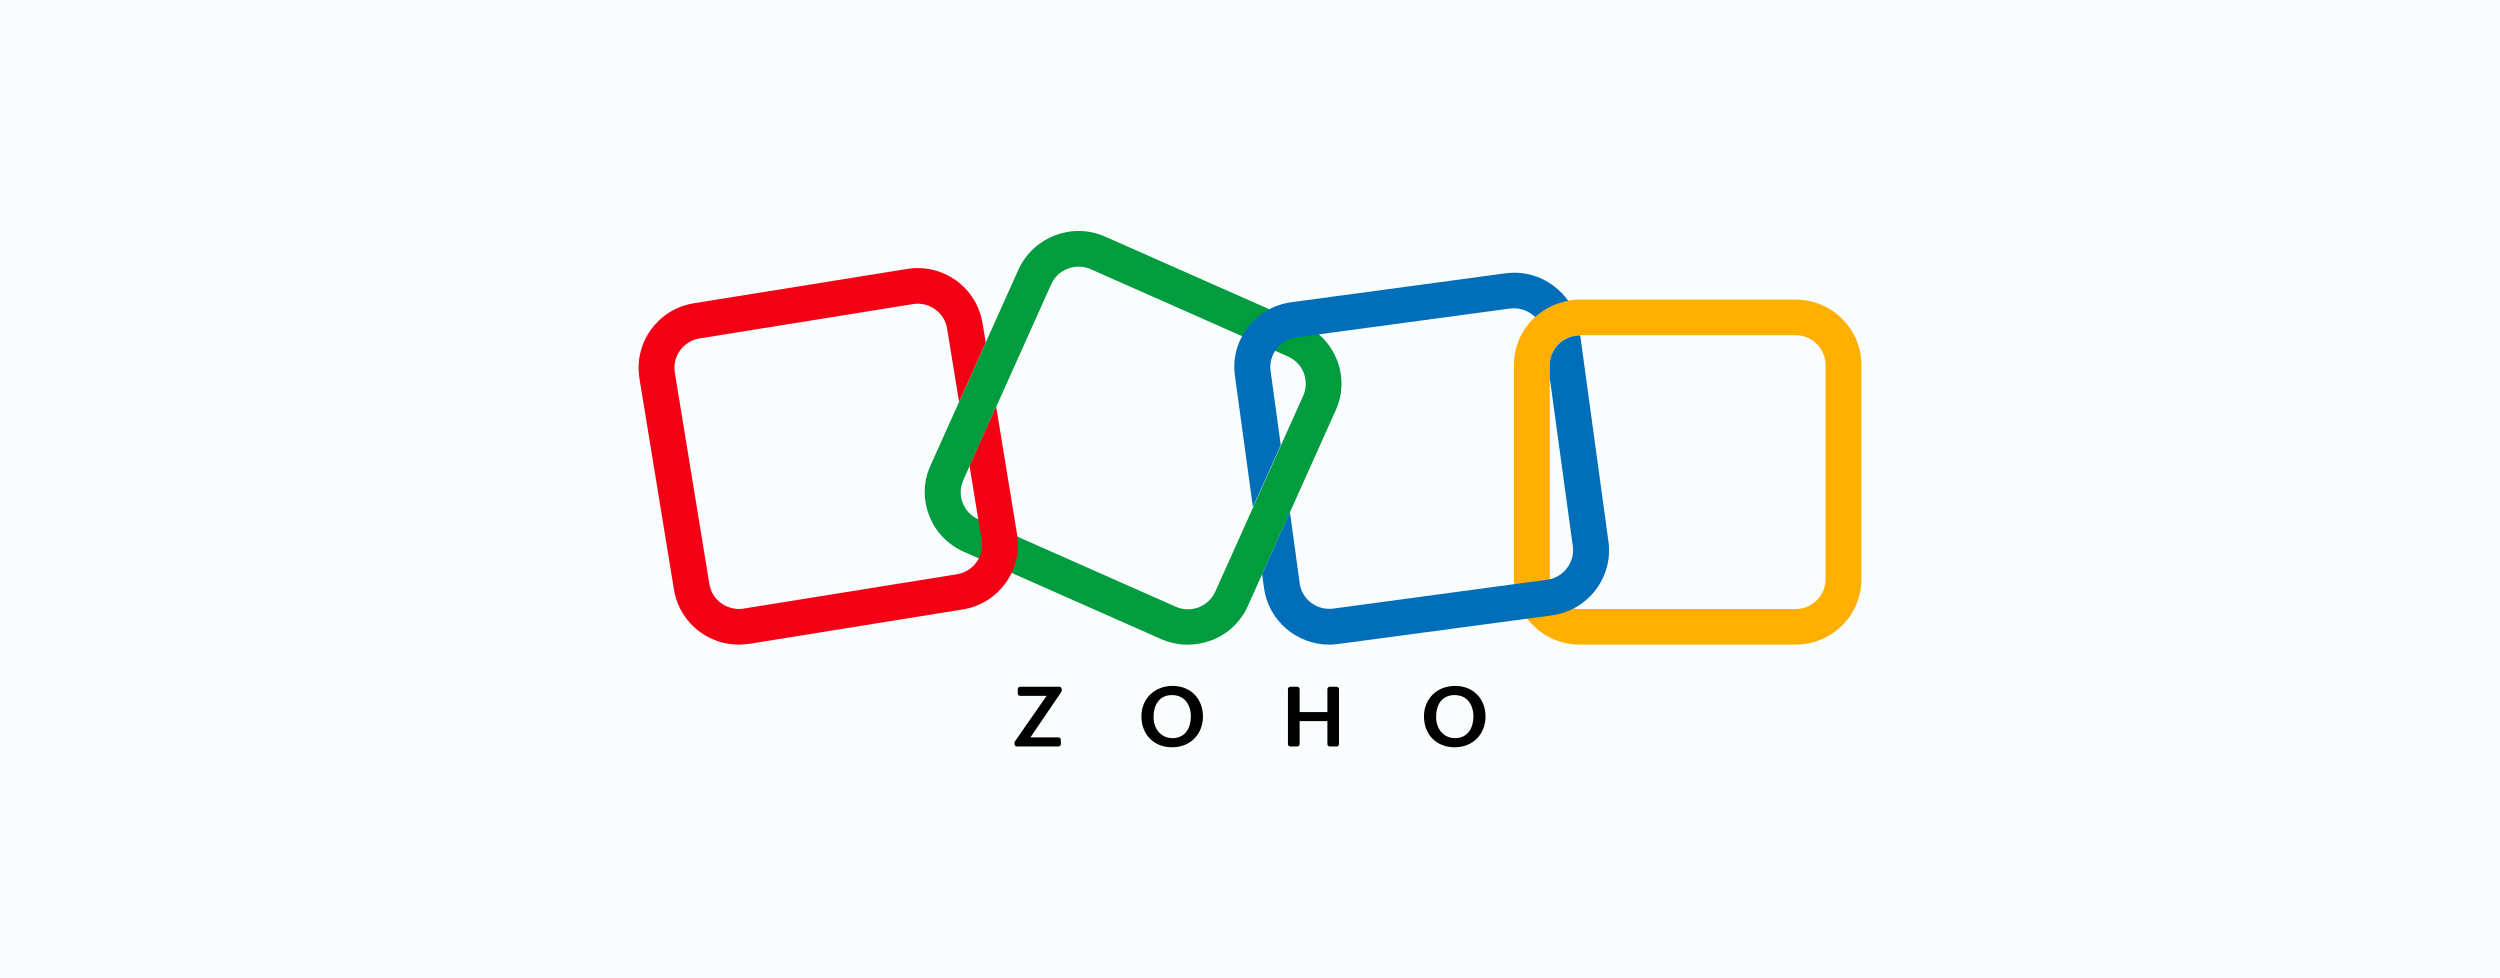 <svg width="184" height="72" viewBox="0 0 184 72" fill="none" xmlns="http://www.w3.org/2000/svg">
<rect width="184" height="72" fill="#F9FDFE"/>
<g clip-path="url(#clip0_1539_10261)">
<path d="M74.7 54.562L77.032 51.215H75.083C74.985 51.215 74.906 51.137 74.906 51.04V50.722C74.906 50.624 74.985 50.546 75.083 50.546H77.967C78.065 50.546 78.144 50.624 78.144 50.722V50.825C78.144 50.861 78.133 50.894 78.114 50.925L75.838 54.273H77.901C77.999 54.273 78.078 54.351 78.078 54.449V54.767C78.078 54.864 77.999 54.942 77.901 54.942H74.844C74.746 54.942 74.668 54.864 74.668 54.767V54.664C74.668 54.626 74.679 54.591 74.7 54.562Z" fill="black"/>
<path d="M84.008 52.724C84.008 51.428 84.972 50.482 86.303 50.482C87.635 50.482 88.537 51.428 88.537 52.734C88.537 54.039 87.606 55 86.265 55C84.924 55 84.008 54.06 84.008 52.724ZM87.649 52.74C87.649 51.879 87.195 51.158 86.255 51.158C85.315 51.158 84.903 51.89 84.903 52.767C84.903 53.594 85.399 54.326 86.308 54.326C87.243 54.324 87.649 53.555 87.649 52.74Z" fill="black"/>
<path d="M94.969 50.546H95.475C95.573 50.546 95.652 50.624 95.652 50.722V52.408H97.696V50.722C97.696 50.624 97.775 50.546 97.873 50.546H98.376C98.474 50.546 98.552 50.624 98.552 50.722V54.765C98.552 54.862 98.474 54.941 98.376 54.941H97.873C97.775 54.941 97.696 54.862 97.696 54.765V53.076H95.652V54.765C95.652 54.862 95.573 54.941 95.475 54.941H94.969C94.871 54.941 94.793 54.862 94.793 54.765V50.722C94.793 50.624 94.871 50.546 94.969 50.546Z" fill="black"/>
<path d="M104.804 52.724C104.804 51.428 105.768 50.482 107.1 50.482C108.431 50.482 109.334 51.428 109.334 52.734C109.334 54.039 108.402 55 107.061 55C105.72 55 104.804 54.06 104.804 52.724ZM108.444 52.74C108.444 51.879 107.99 51.158 107.05 51.158C106.11 51.158 105.698 51.89 105.698 52.767C105.698 53.594 106.193 54.326 107.103 54.326C108.038 54.324 108.444 53.555 108.444 52.74Z" fill="black"/>
<path d="M87.414 47.449C86.738 47.449 86.078 47.305 85.451 47.033L70.932 40.608C69.757 40.081 68.839 39.138 68.388 37.939C67.922 36.741 67.954 35.43 68.485 34.264L74.956 19.848C76.05 17.435 78.915 16.332 81.346 17.419L95.865 23.843C98.295 24.93 99.406 27.775 98.311 30.188L91.841 44.604C91.309 45.77 90.36 46.681 89.153 47.129C88.589 47.337 87.994 47.449 87.414 47.449ZM79.382 19.624C78.545 19.624 77.74 20.104 77.37 20.919L70.9 35.334C70.401 36.437 70.9 37.732 72.01 38.227L86.529 44.652C87.06 44.892 87.656 44.907 88.219 44.7C88.766 44.492 89.201 44.076 89.442 43.549L95.913 29.133C96.412 28.031 95.913 26.736 94.802 26.241L80.284 19.816C79.978 19.672 79.672 19.624 79.382 19.624Z" fill="#009C3E"/>
<path d="M132.155 47.445H116.268C113.596 47.445 111.423 45.288 111.423 42.635V26.861C111.423 24.208 113.596 22.05 116.268 22.05H132.155C134.827 22.05 137 24.208 137 26.861V42.635C137 45.288 134.827 47.445 132.155 47.445ZM116.268 24.671C115.061 24.671 114.063 25.646 114.063 26.861V42.635C114.063 43.834 115.045 44.824 116.268 44.824H132.155C133.362 44.824 134.36 43.849 134.36 42.635V26.861C134.36 25.662 133.378 24.671 132.155 24.671H116.268Z" fill="#FFAF00"/>
<path d="M73.32 29.926L71.358 34.295L72.25 39.757C72.443 40.955 71.622 42.074 70.431 42.266L54.737 44.791C54.158 44.887 53.578 44.743 53.096 44.407C52.613 44.072 52.307 43.56 52.21 42.985L49.667 27.419C49.474 26.22 50.295 25.101 51.486 24.909L67.18 22.384C67.292 22.368 67.421 22.352 67.534 22.352C68.001 22.352 68.451 22.496 68.821 22.768C69.304 23.104 69.61 23.615 69.707 24.19L70.587 29.579L72.549 25.21L72.314 23.775C72.105 22.512 71.413 21.393 70.367 20.642C69.32 19.891 68.033 19.587 66.761 19.795L51.067 22.32C48.429 22.738 46.642 25.215 47.061 27.836L49.604 43.402C49.813 44.665 50.506 45.783 51.552 46.534C52.373 47.126 53.355 47.445 54.369 47.445C54.642 47.445 54.9 47.413 55.173 47.382L70.851 44.856C73.491 44.441 75.278 41.964 74.859 39.343L73.32 29.928V29.926Z" fill="#F40014"/>
<path d="M92.214 37.324L94.263 32.757L93.515 27.294C93.434 26.719 93.595 26.143 93.949 25.68C94.303 25.216 94.818 24.913 95.398 24.833L111.14 22.707C111.236 22.691 111.333 22.691 111.43 22.691C112.027 22.691 112.584 22.937 112.989 23.34C113.654 22.731 114.491 22.306 115.42 22.143C115.135 21.737 114.784 21.373 114.375 21.061C113.345 20.278 112.073 19.942 110.786 20.118L95.044 22.244C93.756 22.419 92.629 23.075 91.841 24.098C91.052 25.12 90.714 26.383 90.891 27.662L92.214 37.326V37.324Z" fill="#006EB9"/>
<path d="M118.383 39.87L116.304 24.687H116.268C115.061 24.687 114.063 25.662 114.063 26.877V27.823L115.76 40.206C115.84 40.781 115.679 41.356 115.325 41.82C114.971 42.283 114.456 42.587 113.876 42.667L98.134 44.792C96.927 44.952 95.816 44.121 95.656 42.923L94.939 37.688L92.89 42.256L93.032 43.29C93.37 45.687 95.446 47.445 97.828 47.445C98.038 47.445 98.263 47.429 98.488 47.398L114.23 45.288C116.886 44.92 118.737 42.491 118.383 39.87Z" fill="#006EB9"/>
</g>
<defs>
<clipPath id="clip0_1539_10261">
<rect width="90" height="38" fill="white" transform="translate(47 17)"/>
</clipPath>
</defs>
</svg>
